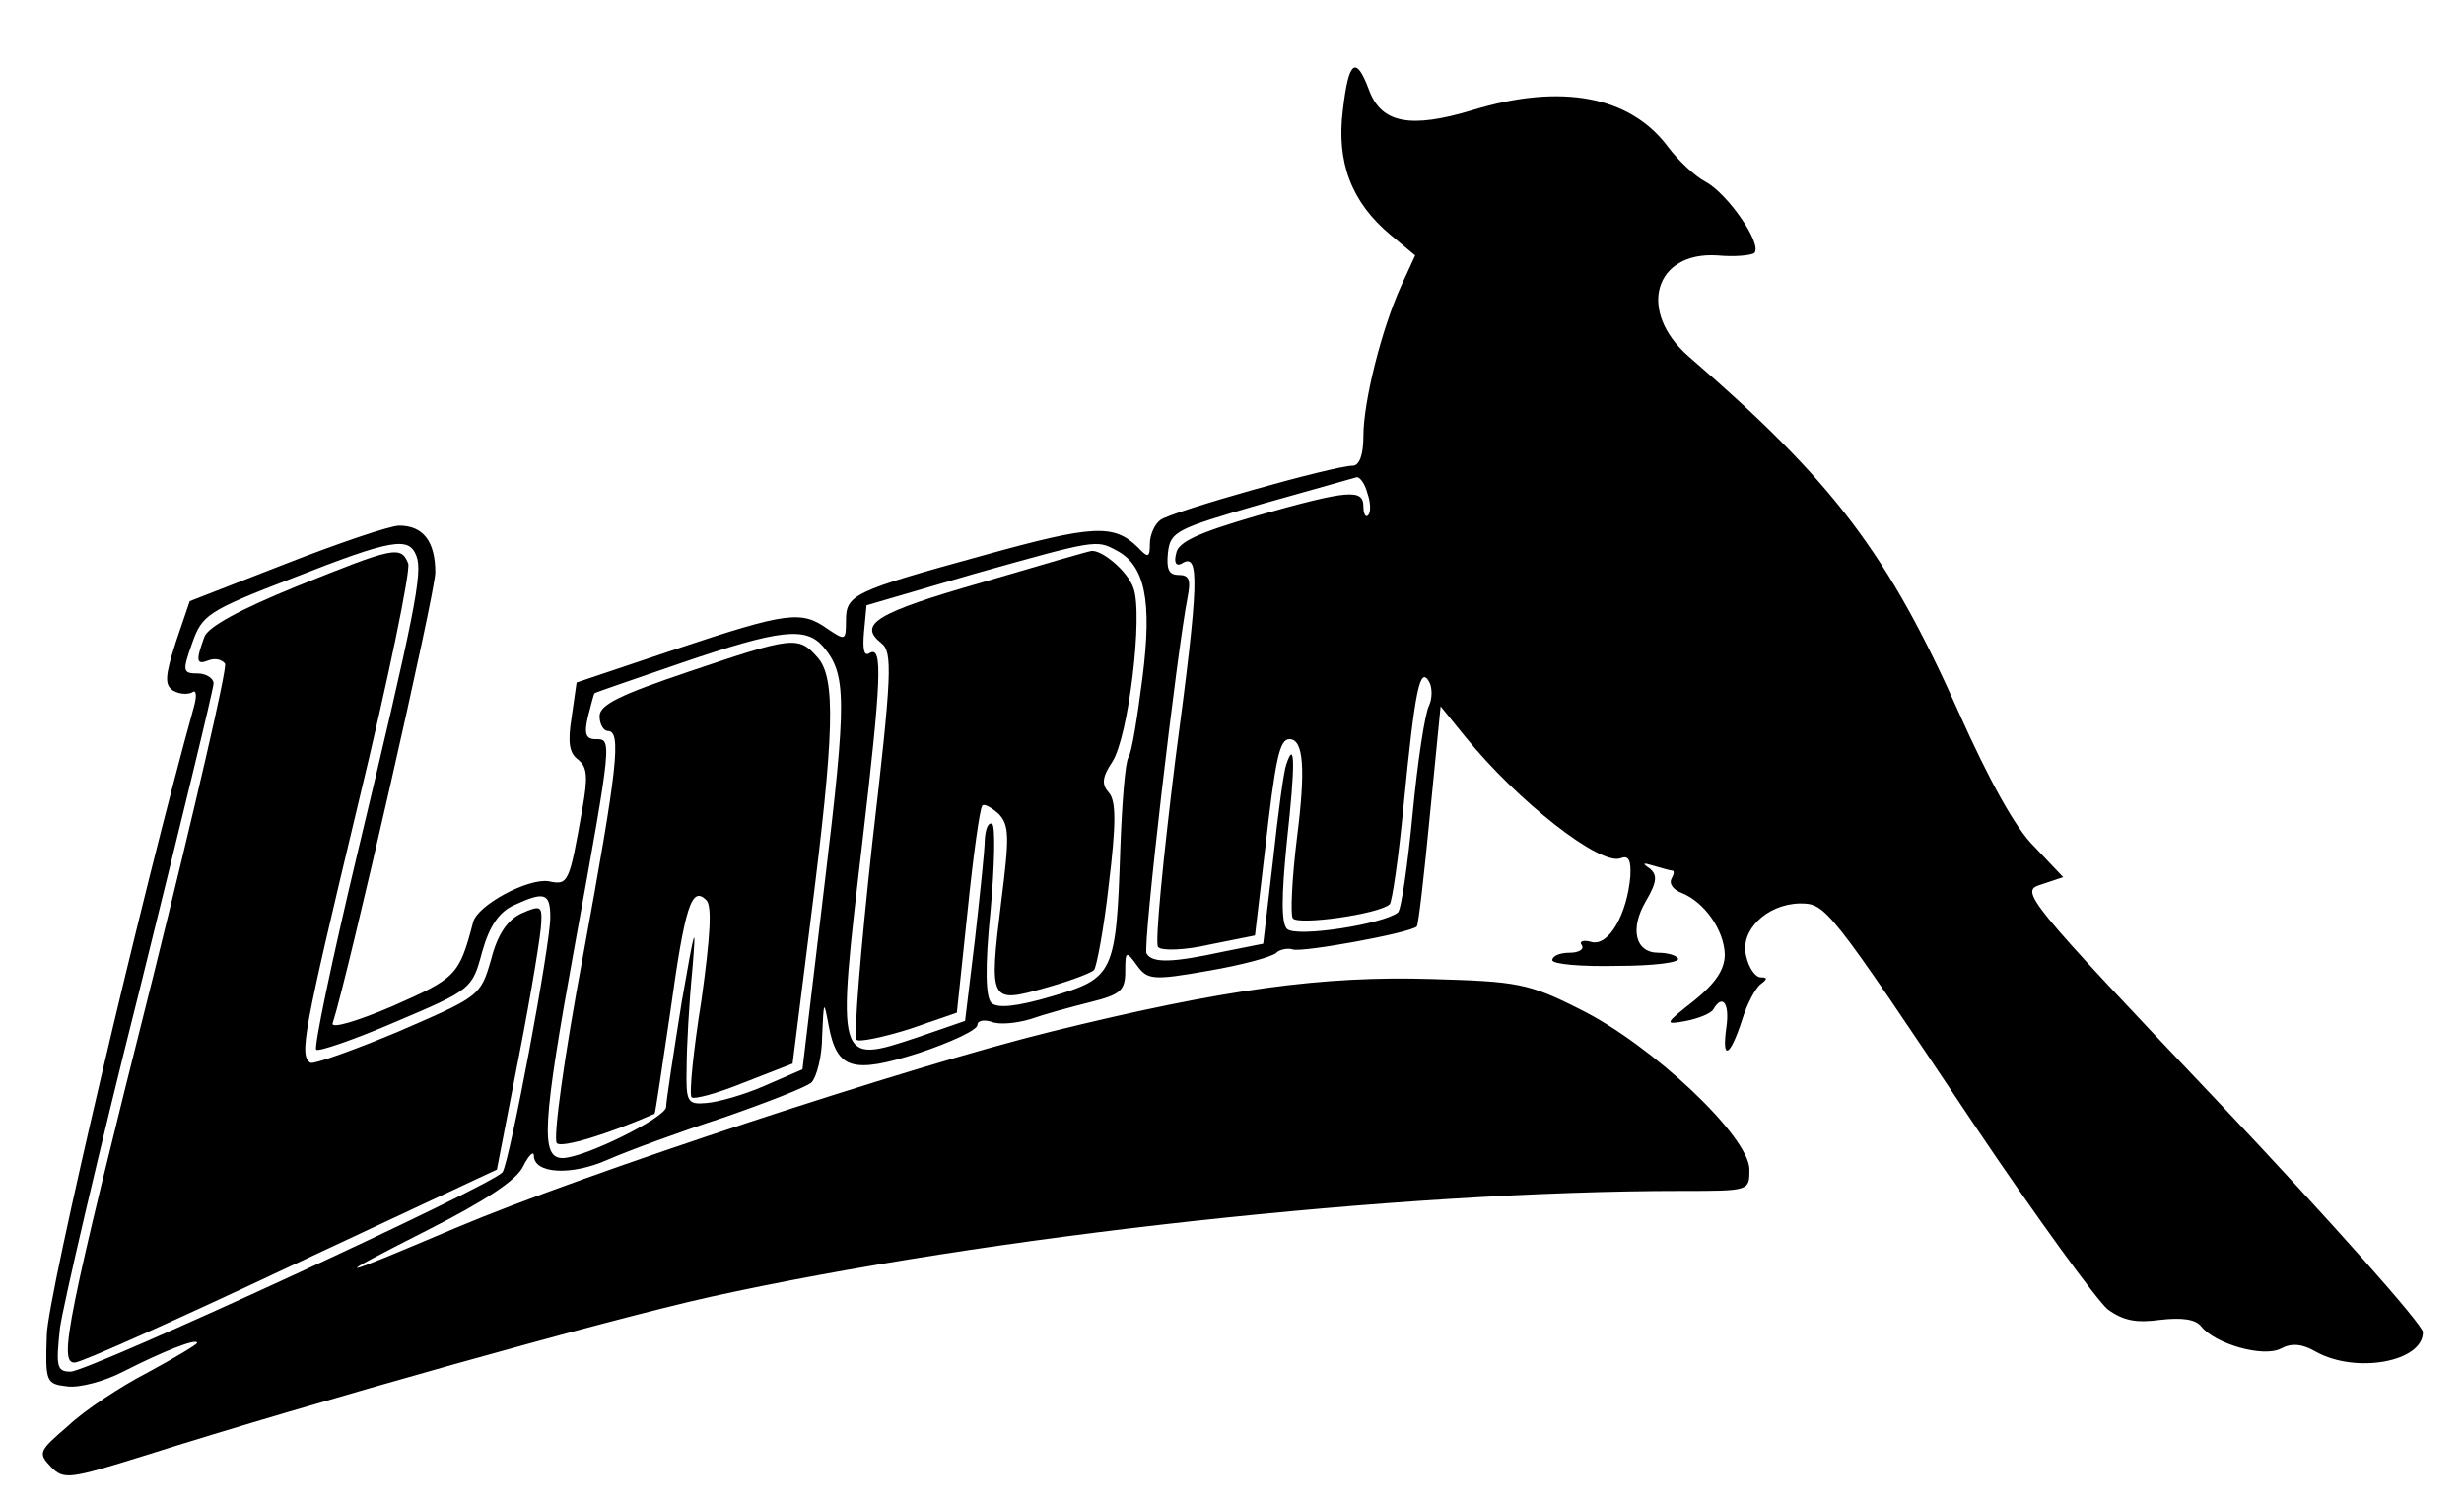 <?xml version="1.0" standalone="no"?>
<!DOCTYPE svg PUBLIC "-//W3C//DTD SVG 20010904//EN"
 "http://www.w3.org/TR/2001/REC-SVG-20010904/DTD/svg10.dtd">
<svg version="1.0" xmlns="http://www.w3.org/2000/svg"
 width="300pt" height="183pt" viewBox="0 0 300 183"
 preserveAspectRatio="xMidYMid meet">
<g transform="translate(0,183) scale(0.1,-0.1)"
fill="#000000" stroke="none">
<path d="M1635 1696 c-8 -63 10 -112 58 -152 l30 -25 -17 -37 c-24 -53 -46
-141 -46 -183 0 -23 -5 -36 -13 -36 -23 0 -221 -56 -234 -66 -7 -5 -13 -18
-13 -29 0 -17 -2 -18 -15 -4 -29 28 -54 27 -187 -10 -160 -44 -168 -48 -168
-80 0 -24 -1 -24 -22 -10 -32 23 -49 21 -184 -24 l-122 -41 -6 -42 c-5 -31 -3
-44 8 -52 11 -9 12 -21 5 -60 -16 -91 -17 -93 -41 -88 -25 4 -87 -29 -92 -50
-17 -65 -21 -68 -98 -102 -42 -18 -75 -28 -73 -21 18 55 125 524 125 549 0 38
-15 57 -44 57 -11 0 -73 -21 -137 -46 l-118 -46 -17 -50 c-13 -41 -14 -52 -3
-59 7 -4 17 -5 23 -2 5 4 6 -4 2 -18 -61 -219 -178 -717 -179 -764 -2 -58 -1
-60 25 -63 14 -2 45 6 68 18 49 25 90 41 90 35 0 -2 -27 -18 -60 -36 -33 -17
-77 -46 -97 -65 -36 -31 -37 -33 -21 -50 16 -16 22 -15 115 14 202 64 562 165
688 193 336 74 837 129 1183 129 82 0 82 0 82 26 0 40 -119 152 -206 195 -63
32 -77 34 -181 37 -132 4 -252 -12 -463 -64 -171 -42 -569 -173 -725 -239
-151 -64 -157 -65 -35 -3 71 36 109 61 117 78 7 14 13 19 13 13 0 -22 45 -25
90 -5 25 11 88 34 140 51 52 18 101 37 108 43 6 6 13 31 13 57 2 43 2 44 8 12
10 -53 29 -59 110 -33 39 13 71 28 71 34 0 5 7 7 17 4 9 -4 30 -2 47 3 17 6
50 15 74 21 36 9 42 14 42 37 0 25 1 26 14 8 13 -18 19 -19 87 -7 41 7 78 17
83 22 4 4 14 6 20 4 11 -4 143 20 151 28 2 2 9 63 16 136 l13 132 30 -37 c64
-79 164 -157 189 -148 10 4 13 -2 12 -22 -4 -46 -26 -85 -47 -80 -10 3 -16 1
-12 -4 3 -5 -4 -9 -15 -9 -12 0 -21 -4 -21 -9 0 -5 36 -8 79 -7 43 0 77 4 74
9 -2 4 -13 7 -24 7 -28 0 -35 29 -15 63 14 24 14 32 4 40 -9 6 -8 7 5 3 10 -3
21 -6 23 -6 3 0 2 -5 -1 -10 -3 -6 2 -13 12 -17 28 -11 52 -45 53 -75 0 -18
-11 -35 -37 -56 -37 -29 -37 -30 -10 -25 15 3 30 9 33 14 11 19 20 8 16 -21
-6 -42 4 -38 19 8 6 20 17 40 23 44 8 6 8 8 0 8 -7 0 -15 12 -18 26 -8 31 25
63 65 64 32 0 34 -2 213 -270 76 -113 149 -213 162 -224 19 -14 35 -17 64 -13
26 3 43 1 50 -8 18 -22 76 -38 97 -27 13 7 26 6 43 -4 49 -27 130 -12 130 24
0 9 -111 134 -246 277 -241 254 -245 260 -219 268 l27 9 -35 37 c-23 22 -56
83 -91 161 -87 196 -154 284 -330 436 -63 55 -42 128 35 123 21 -2 41 0 45 3
10 11 -33 73 -60 87 -13 7 -33 26 -45 42 -46 62 -130 78 -238 45 -76 -23 -111
-16 -126 24 -16 43 -25 37 -32 -24z m30 -467 c4 -11 4 -23 1 -26 -3 -4 -6 1
-6 10 0 22 -17 21 -130 -11 -72 -21 -96 -32 -98 -46 -3 -11 0 -16 7 -12 22 14
21 -22 -8 -239 -15 -121 -25 -224 -21 -228 4 -5 33 -4 63 3 l55 11 12 102 c13
115 18 137 30 137 17 0 20 -35 9 -121 -6 -49 -8 -93 -5 -97 6 -9 105 5 118 17
3 3 11 58 17 121 14 143 20 169 31 150 4 -7 4 -20 0 -29 -5 -9 -14 -68 -20
-131 -6 -63 -14 -118 -18 -121 -17 -14 -124 -31 -135 -20 -7 7 -7 39 0 108 10
91 10 125 -1 92 -3 -8 -10 -60 -16 -116 l-12 -102 -50 -10 c-60 -13 -85 -14
-92 -2 -5 8 37 369 50 434 4 21 2 27 -11 27 -12 0 -15 7 -13 27 3 26 10 29
113 59 61 17 113 32 117 33 4 0 10 -8 13 -20z m-1158 -76 c8 -20 -2 -70 -73
-367 -30 -126 -52 -231 -49 -234 2 -3 46 12 97 34 92 39 93 40 105 85 9 32 21
49 39 57 37 17 44 15 44 -15 0 -34 -49 -295 -58 -310 -9 -15 -504 -243 -526
-243 -17 0 -18 6 -13 53 4 28 47 214 97 412 49 198 90 366 90 373 0 6 -9 12
-19 12 -19 0 -19 3 -7 37 12 34 18 39 122 79 122 48 142 51 151 27z m852 7
c35 -18 44 -61 32 -155 -6 -47 -13 -91 -17 -97 -4 -5 -8 -56 -10 -112 -5 -151
-8 -157 -83 -179 -44 -13 -67 -15 -74 -8 -7 7 -8 43 -1 112 5 55 6 103 2 106
-5 2 -8 -6 -9 -19 0 -13 -6 -68 -12 -122 l-12 -99 -58 -20 c-99 -33 -99 -34
-67 238 23 197 25 239 9 230 -7 -5 -9 4 -7 26 l3 32 130 38 c149 42 150 42
174 29z m-357 -117 c29 -34 29 -64 2 -289 l-27 -226 -46 -20 c-25 -11 -57 -20
-71 -21 -23 -2 -25 1 -24 43 0 25 3 79 7 120 5 60 3 52 -13 -40 -10 -63 -19
-121 -19 -128 -1 -13 -100 -62 -126 -62 -27 0 -25 40 15 260 46 253 45 250 25
250 -12 0 -14 7 -9 28 4 15 7 28 8 28 1 1 48 17 106 37 120 41 151 44 172 20z"/>
<path d="M361 1116 c-69 -28 -107 -49 -112 -61 -11 -30 -10 -35 5 -29 8 3 16
1 20 -4 3 -5 -37 -177 -88 -383 -105 -417 -115 -469 -95 -468 8 0 126 53 264
118 l250 117 27 139 c15 77 27 150 27 162 1 20 -1 21 -24 11 -17 -8 -29 -25
-37 -56 -13 -45 -14 -45 -113 -88 -55 -23 -103 -40 -107 -38 -14 9 -9 35 58
315 37 153 64 284 61 293 -9 22 -17 20 -136 -28z"/>
<path d="M1196 1121 c-129 -37 -152 -51 -123 -74 14 -11 13 -37 -11 -244 -14
-128 -23 -236 -19 -239 3 -3 32 3 64 13 l58 20 13 123 c7 69 15 126 18 129 2
3 11 -2 20 -10 13 -14 13 -28 3 -107 -15 -122 -14 -124 53 -105 29 8 56 18 60
22 3 3 12 50 18 104 9 74 9 102 0 112 -9 10 -8 19 4 37 20 30 38 180 26 212
-7 21 -40 48 -52 45 -2 0 -61 -17 -132 -38z"/>
<path d="M838 1012 c-83 -28 -108 -40 -108 -54 0 -10 5 -18 10 -18 17 0 12
-44 -30 -273 -23 -123 -37 -224 -32 -229 6 -6 62 11 119 36 1 1 9 56 19 123
18 130 26 155 44 137 7 -7 5 -43 -6 -122 -10 -62 -15 -114 -12 -118 3 -3 32 5
64 18 l59 23 22 175 c29 228 31 295 8 320 -23 26 -30 25 -157 -18z"/>
</g>
</svg>
